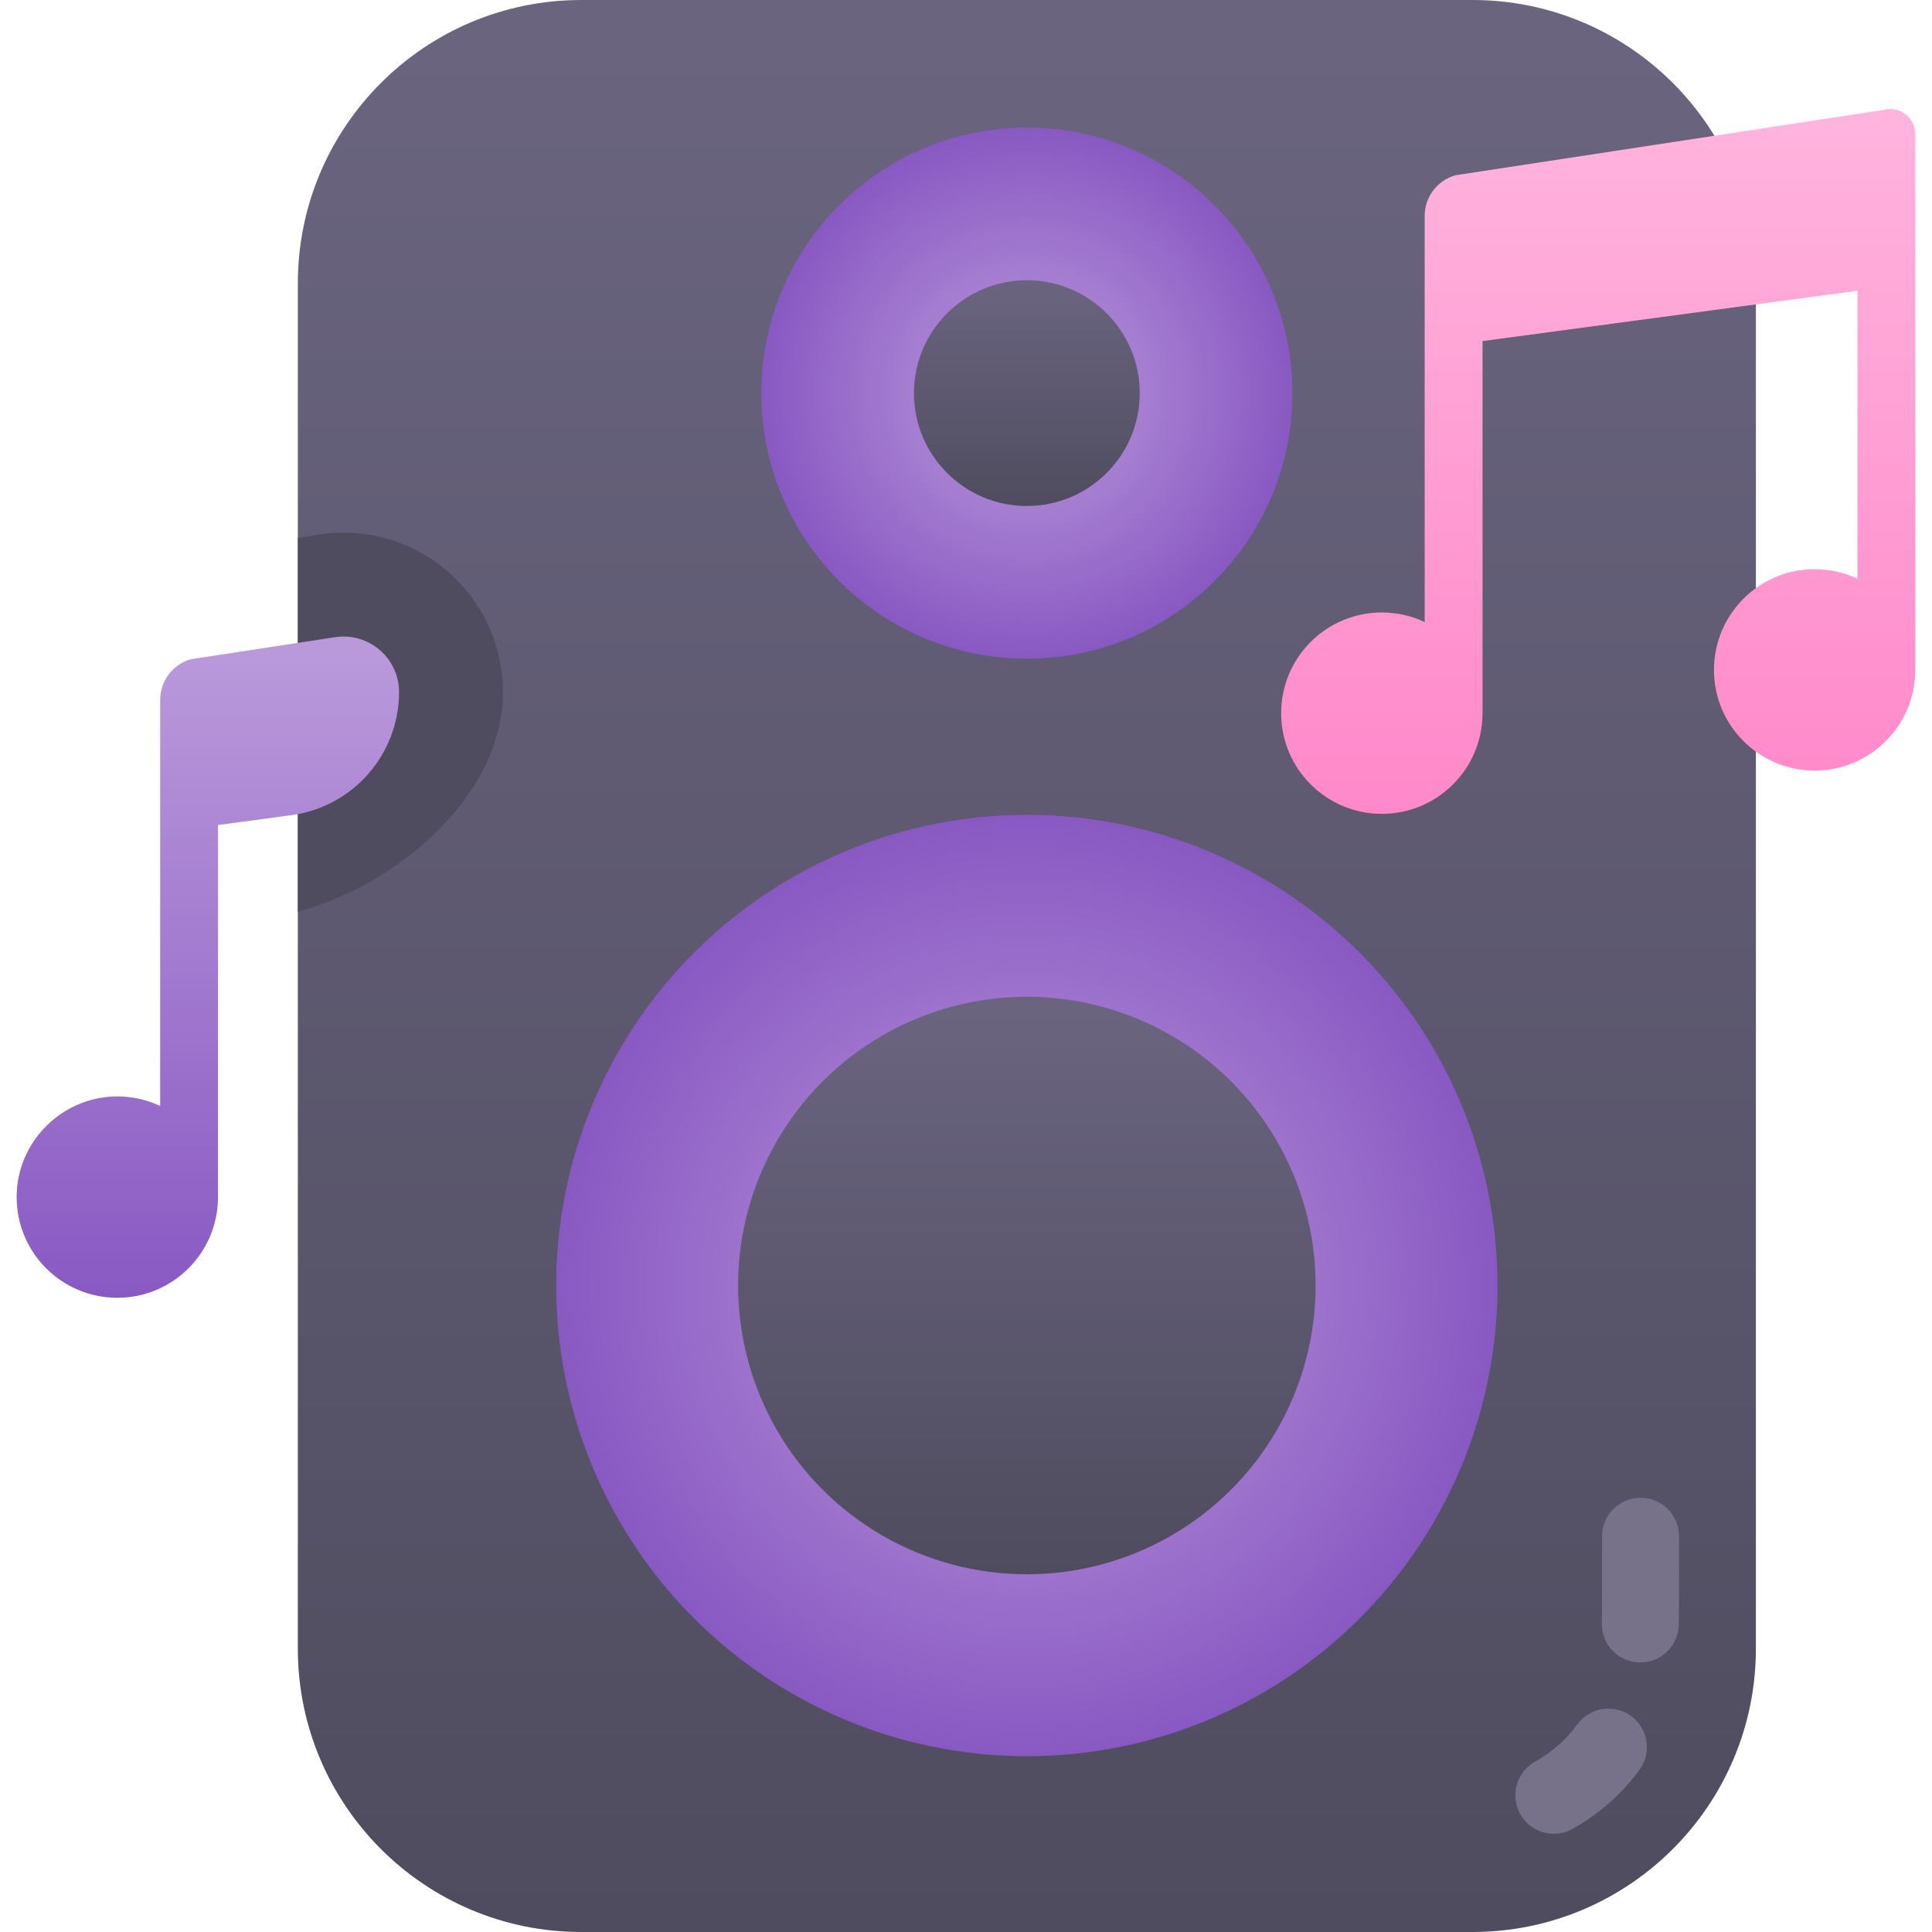 <svg id="Capa_1" enable-background="new 0 0 502 502" height="512" viewBox="0 0 502 502" width="512" xmlns="http://www.w3.org/2000/svg" xmlns:xlink="http://www.w3.org/1999/xlink"><linearGradient id="lg1"><stop offset="0" stop-color="#4f4c5f"/><stop offset=".978" stop-color="#6a647f"/></linearGradient><linearGradient id="SVGID_1_" gradientUnits="userSpaceOnUse" x1="266.814" x2="266.814" xlink:href="#lg1" y1="502" y2="0"/><linearGradient id="lg2"><stop offset=".021" stop-color="#ba99db"/><stop offset="1" stop-color="#8959c3"/></linearGradient><radialGradient id="SVGID_2_" cx="266.814" cy="334.026" gradientUnits="userSpaceOnUse" r="122.293" xlink:href="#lg2"/><linearGradient id="SVGID_3_" gradientUnits="userSpaceOnUse" x1="266.814" x2="266.814" xlink:href="#lg1" y1="409.053" y2="258.999"/><radialGradient id="SVGID_4_" cx="266.814" cy="102.148" gradientUnits="userSpaceOnUse" r="69" xlink:href="#lg2"/><linearGradient id="SVGID_5_" gradientUnits="userSpaceOnUse" x1="266.814" x2="266.814" xlink:href="#lg1" y1="131.478" y2="72.817"/><linearGradient id="SVGID_6_" gradientUnits="userSpaceOnUse" x1="415.282" x2="415.282" y1="28.329" y2="211.468"><stop offset=".021" stop-color="#ffb3dd"/><stop offset="1" stop-color="#ff88ca"/></linearGradient><linearGradient id="SVGID_7_" gradientUnits="userSpaceOnUse" x1="54.006" x2="54.006" y1="337.211" y2="165.396"><stop offset="0" stop-color="#8959c3"/><stop offset=".979" stop-color="#ba99db"/></linearGradient><g><path d="m382.592 0h-231.555c-40.676 0-73.65 32.974-73.65 73.65v354.7c0 40.676 32.974 73.65 73.65 73.65h231.555c40.676 0 73.65-32.974 73.65-73.65v-354.7c0-40.676-32.974-73.65-73.65-73.65z" fill="url(#SVGID_1_)"/><g><path d="m403.746 476.477c-3.511 0-6.917-1.853-8.747-5.138-2.686-4.826-.952-10.915 3.874-13.601 4.309-2.399 8.101-5.742 10.967-9.669 3.256-4.462 9.512-5.438 13.973-2.183 4.461 3.256 5.439 9.511 2.183 13.973-4.56 6.248-10.575 11.558-17.395 15.354-1.541.857-3.209 1.264-4.855 1.264z" fill="#77718a"/></g><g><path d="m426.21 431.971c-.039 0-.077 0-.116-.001-5.522-.063-9.948-4.591-9.885-10.113.076-6.653.095-13.848.061-22.642-.021-5.523 4.438-10.017 9.961-10.039 5.567-.033 10.018 4.438 10.039 9.961.035 8.899.015 16.191-.062 22.949-.064 5.483-4.529 9.885-9.998 9.885z" fill="#77718a"/></g><circle cx="266.814" cy="334.026" fill="url(#SVGID_2_)" r="122.293"/><circle cx="266.814" cy="334.026" fill="url(#SVGID_3_)" r="75.027"/><circle cx="266.814" cy="102.148" fill="url(#SVGID_4_)" r="69"/><circle cx="266.814" cy="102.148" fill="url(#SVGID_5_)" r="29.331"/><g><path d="m497.674 34.876c0-4.339-4.146-7.476-8.321-6.296l-111.176 16.956c-4.731 1.336-7.997 5.653-7.997 10.568v105.525c-3.378-1.59-7.148-2.484-11.129-2.484-14.448 0-26.161 11.713-26.161 26.161 0 14.449 11.713 26.161 26.161 26.161 14.287 0 25.891-11.454 26.149-25.68h.012v-97.162l97.429-13.074v74.836c-3.378-1.59-7.148-2.484-11.129-2.484-14.448 0-26.161 11.713-26.161 26.161 0 14.449 11.713 26.161 26.161 26.161 14.287 0 25.891-11.454 26.149-25.68h.012v-139.669z" fill="url(#SVGID_6_)"/></g><path d="m89.285 138.397c-2.09 0-4.201.16-6.275.477l-5.622.857v.001 97.175c26.046-7.046 53.298-30.287 53.298-57.078-.001-22.846-18.573-41.432-41.401-41.432z" fill="#4f4c5f"/><path d="m87.08 165.564-37.466 5.714c-4.731 1.336-7.997 5.653-7.997 10.568v105.525c-3.583-1.687-7.609-2.59-11.859-2.474-13.422.367-24.579 11.134-25.383 24.537-.911 15.18 11.13 27.775 26.113 27.775 14.287 0 25.891-11.454 26.149-25.68h.012v-97.163l19.06-2.557c16.019-2.15 27.977-15.819 27.977-31.982-.001-8.834-7.871-15.595-16.606-14.263z" fill="url(#SVGID_7_)"/></g></svg>